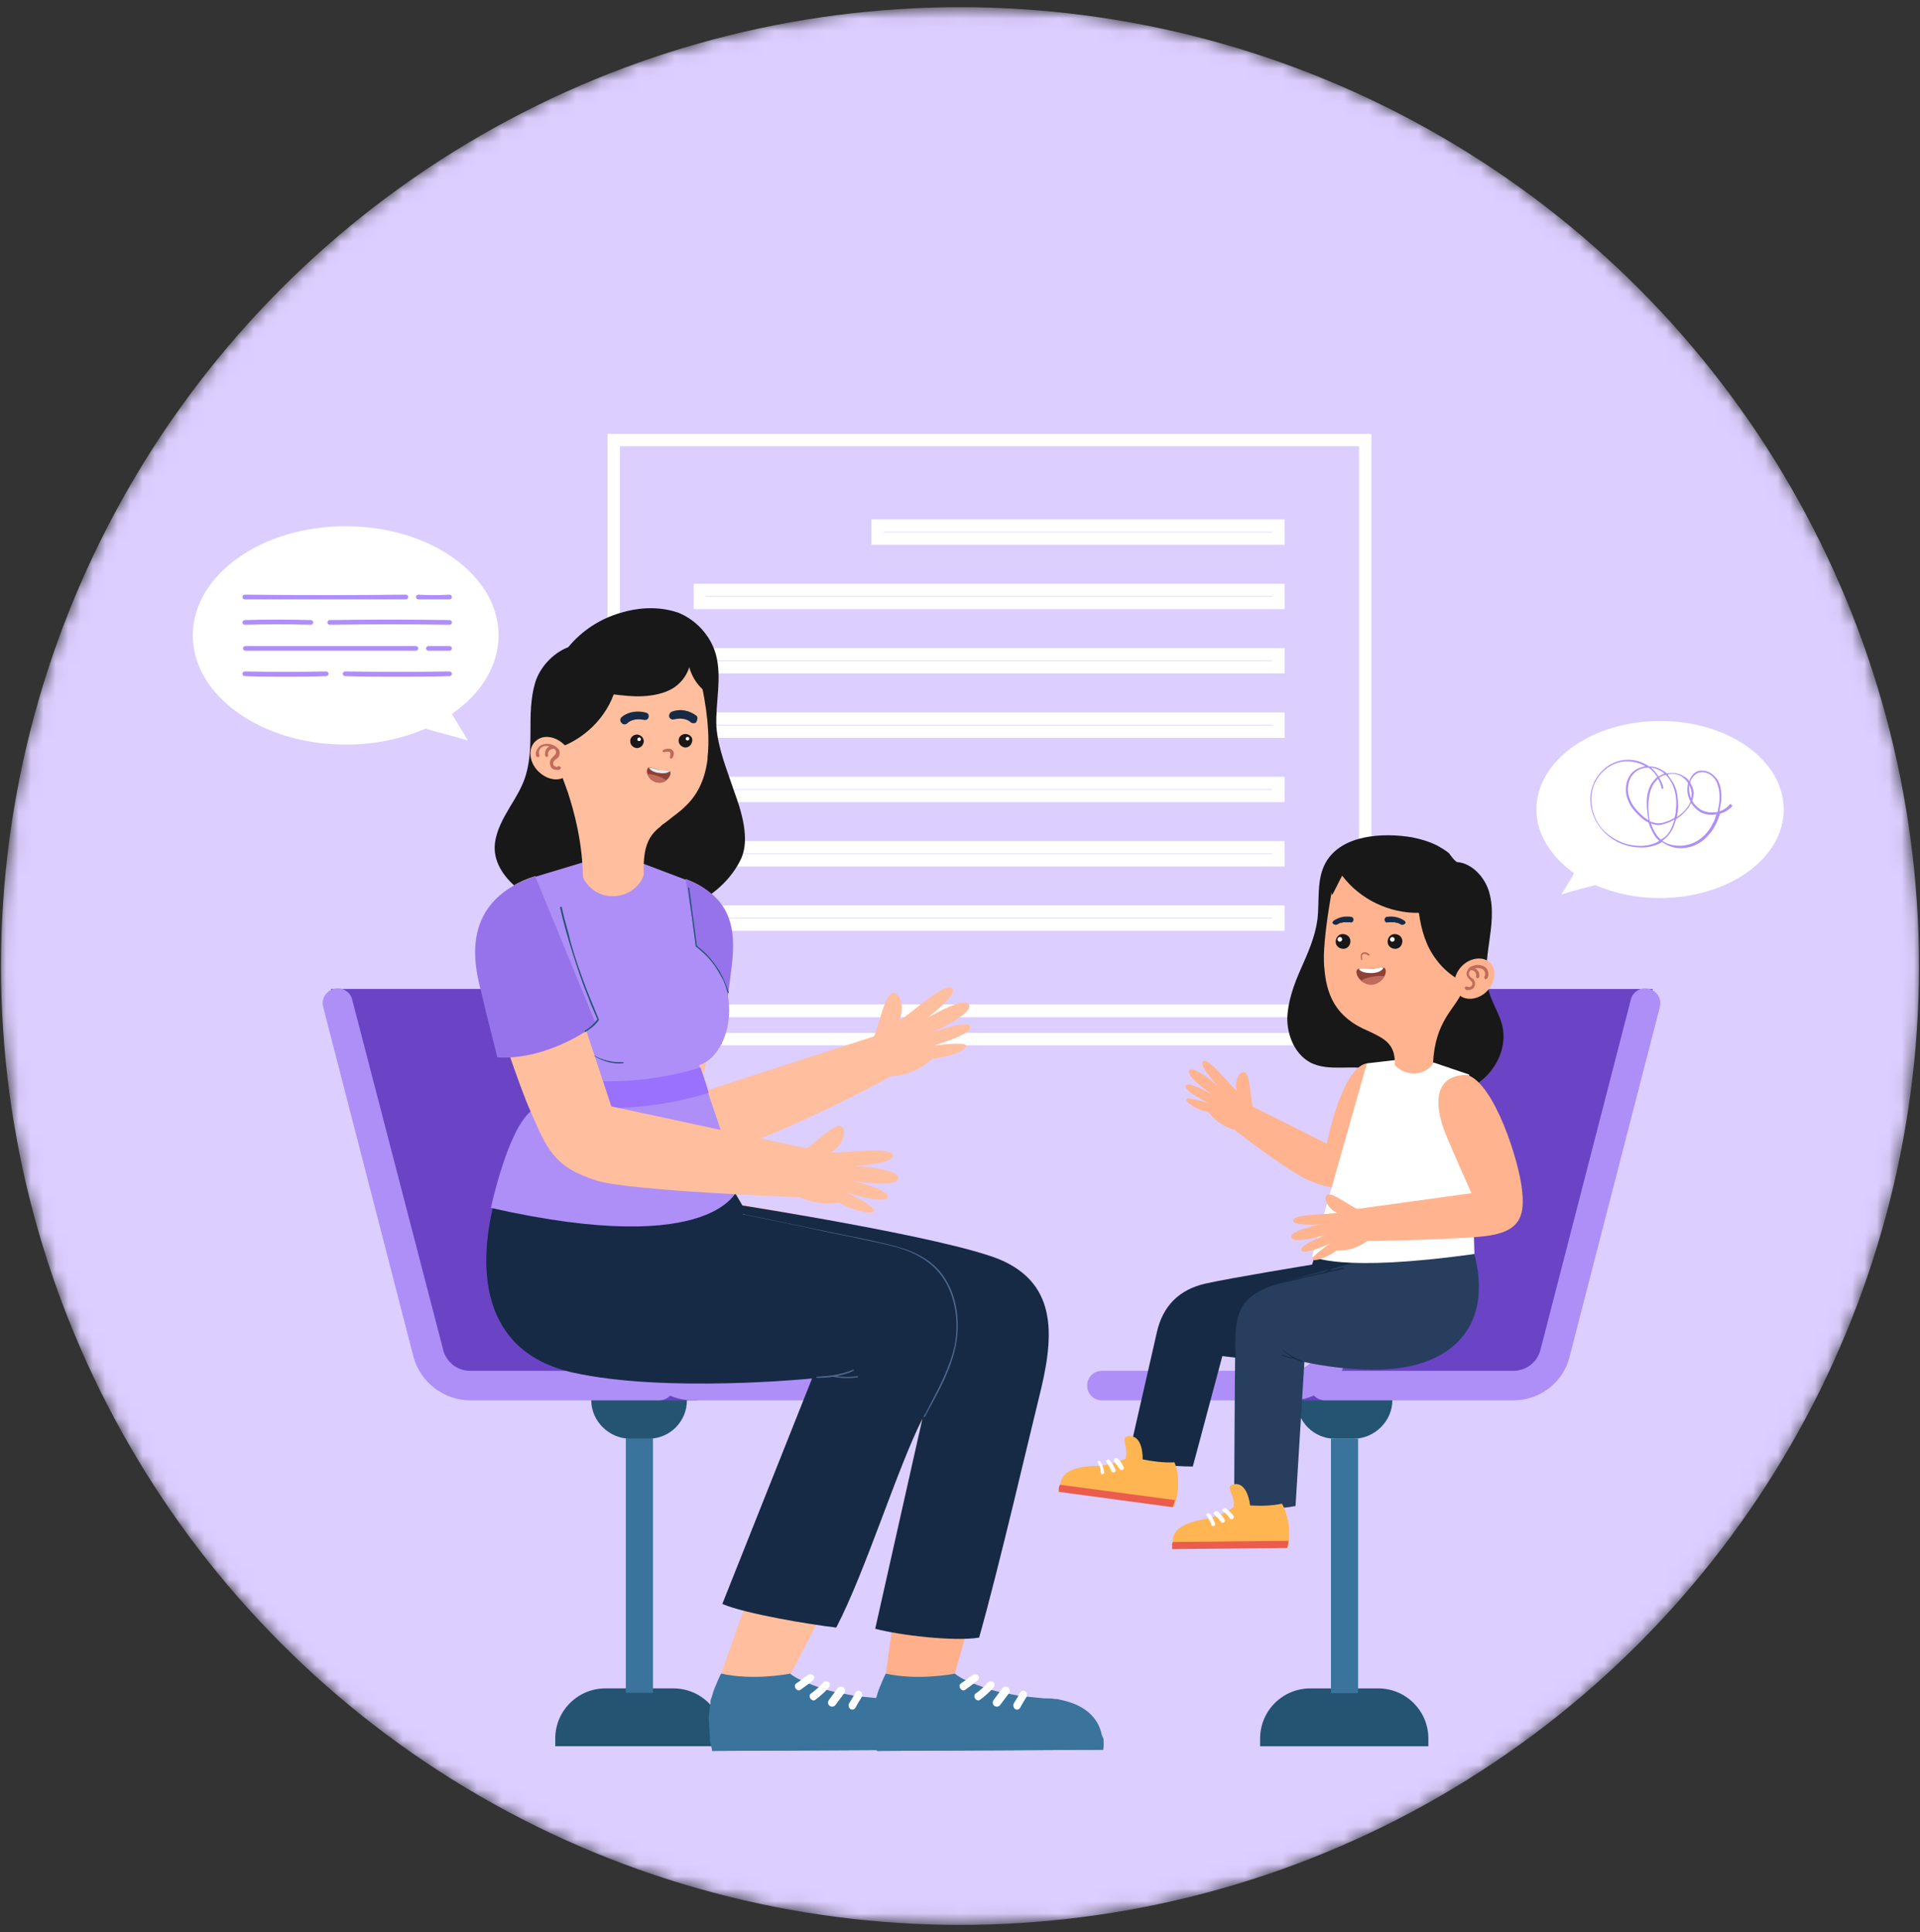 <svg width="155" height="156" viewBox="0 0 155 156" fill="none" xmlns="http://www.w3.org/2000/svg">
<rect x="0" y="0" width="155" height="156" fill="#333333" stroke="none"/>
<mask id="mask0_73_5217" style="mask-type:alpha" maskUnits="userSpaceOnUse" x="0" y="0" width="155" height="156">
<circle cx="77.5" cy="78" r="76.919" fill="#AE8FF7" stroke="#AE8FF7"/>
</mask>
<g mask="url(#mask0_73_5217)">
<circle cx="77.5" cy="78" r="77.419" fill="#DCCEFF"/>
<path d="M110.211 35.529H49.544V81.613H110.211V35.529Z" stroke="white" stroke-miterlimit="10"/>
<path d="M111.546 81.613H48.114V83.901H111.546V81.613Z" stroke="white" stroke-miterlimit="10"/>
<path d="M103.206 42.439H70.846V43.487H103.206V42.439Z" stroke="white" stroke-miterlimit="10"/>
<path d="M103.206 47.634H56.502V48.683H103.206V47.634Z" stroke="white" stroke-miterlimit="10"/>
<path d="M103.206 52.828H56.502V53.876H103.206V52.828Z" stroke="white" stroke-miterlimit="10"/>
<path d="M103.206 58.023H56.502V59.072H103.206V58.023Z" stroke="white" stroke-miterlimit="10"/>
<path d="M103.206 63.217H56.502V64.265H103.206V63.217Z" stroke="white" stroke-miterlimit="10"/>
<path d="M103.206 68.412H56.502V69.461H103.206V68.412Z" stroke="white" stroke-miterlimit="10"/>
<path d="M103.206 73.606H56.502V74.655H103.206V73.606Z" stroke="white" stroke-miterlimit="10"/>
<path d="M44.778 140.993H58.408V140.373C58.408 138.134 56.597 136.323 54.357 136.323H48.877C46.637 136.323 44.826 138.134 44.826 140.373V140.993H44.778Z" fill="#245472"/>
<path d="M50.523 136.68H52.715V116.139H50.523V136.68Z" fill="#3A739B"/>
<path d="M50.878 116.163H52.356C54.071 116.163 55.453 114.781 55.453 113.065V112.589H47.733V113.065C47.733 114.733 49.163 116.163 50.878 116.163Z" fill="#245472"/>
<path d="M45.445 79.849L53.023 109.158C53.452 110.778 54.977 113.066 56.597 113.066H53.69L37.82 111.874C36.152 111.874 34.722 110.778 34.293 109.158L26.716 79.849H45.445Z" fill="#6A44C5"/>
<path d="M55.93 113.066H71.133C71.8 113.066 72.324 112.542 72.324 111.874C72.324 111.207 71.8 110.683 71.133 110.683H55.93C54.882 110.683 53.976 109.968 53.738 108.967L46.446 80.707C46.303 80.087 45.636 79.658 44.969 79.849C44.349 79.992 43.92 80.659 44.111 81.326L51.403 109.587C51.927 111.636 53.833 113.066 55.93 113.066Z" fill="#AE8FF7"/>
<path d="M37.963 113.066H53.213C53.88 113.066 54.405 112.542 54.405 111.874C54.405 111.207 53.88 110.683 53.213 110.683H37.963C36.914 110.683 36.009 109.968 35.771 108.967L28.431 80.707C28.288 80.087 27.621 79.658 26.954 79.849C26.335 79.992 25.906 80.659 26.096 81.326L33.388 109.587C33.96 111.636 35.866 113.066 37.963 113.066Z" fill="#AE8FF7"/>
<path d="M83.428 112.826C82.618 115.495 79.615 126.17 78.043 131.746C77.471 133.795 77.089 135.129 77.089 135.129C74.468 135.987 71.513 135.129 71.513 135.129L72.038 131.365L74.468 114.446L75.135 109.681C75.135 109.681 57.788 108.966 53.594 104.724C49.544 100.626 49.544 97.051 49.591 96.861L59.075 95.812L59.933 97.29C59.933 97.29 76.136 99.958 80.616 101.865C85.048 103.866 84.715 108.632 83.428 112.826Z" fill="#FFB08A"/>
<path d="M76.088 111.3C75.803 111.92 75.231 113.063 74.516 114.493C72.467 118.544 69.131 125.025 66.7 129.648C65.032 132.841 63.841 135.129 63.841 135.129C61.362 136.082 58.217 135.129 58.217 135.129L60.695 128.123L67.034 110.299C67.034 110.299 53.308 111.586 46.446 110.68C39.583 109.775 38.439 102.388 40.107 96.431L49.639 96.907L54.833 97.193C54.833 97.193 66.986 99.481 71.99 100.482C77.9 101.626 78.281 106.63 76.088 111.3Z" fill="#FFBE9E"/>
<path d="M83.857 112.921C83.189 115.59 80.616 126.694 79.043 132.222C77.042 132.556 72.609 132.032 70.656 131.508L74.468 114.542C72.419 118.592 69.893 126.837 67.51 131.412C65.461 131.174 60.219 130.316 58.312 129.506L65.556 111.301C65.556 111.301 53.737 112.492 46.255 110.824C38.821 109.156 38.392 102.389 40.06 96.432L49.591 96.908L59.075 95.86L59.933 97.337C59.933 97.337 76.136 99.863 80.664 101.674C85.572 103.723 85.048 108.203 83.857 112.921Z" fill="#162A45"/>
<path d="M59.98 98.053C62.125 98.481 64.222 98.91 66.367 99.387C67.415 99.625 68.511 99.816 69.56 100.054C70.465 100.245 71.371 100.435 72.276 100.674C73.134 100.912 73.944 101.246 74.659 101.722C75.374 102.199 75.946 102.818 76.375 103.581C77.185 105.058 77.375 106.869 77.09 108.537C76.899 109.49 76.565 110.348 76.184 111.206C75.803 112.064 75.326 112.922 74.897 113.779C74.802 113.97 74.707 114.161 74.564 114.351C74.516 114.399 74.611 114.447 74.659 114.399C75.564 112.731 76.565 111.015 77.042 109.157C77.471 107.536 77.423 105.678 76.756 104.105C76.422 103.343 75.946 102.628 75.326 102.103C74.659 101.532 73.896 101.15 73.086 100.864C72.228 100.578 71.371 100.388 70.513 100.197C69.464 99.959 68.368 99.768 67.272 99.53C65.127 99.101 62.983 98.624 60.791 98.195C60.505 98.148 60.267 98.1 59.98 98.005C59.933 97.957 59.933 98.053 59.98 98.053Z" fill="#4D698F"/>
<path d="M65.938 111.254C66.748 111.254 67.51 111.159 68.273 110.921C68.511 110.873 68.702 110.778 68.892 110.682C68.94 110.682 68.94 110.587 68.892 110.587C68.177 110.873 67.367 111.064 66.605 111.111C66.367 111.111 66.176 111.159 65.938 111.159C65.89 111.159 65.89 111.254 65.938 111.254Z" fill="#4D698F"/>
<path d="M67.272 111.159C67.939 111.302 68.606 111.302 69.226 111.207C69.273 111.207 69.273 111.111 69.226 111.111C68.606 111.207 67.939 111.207 67.32 111.064C67.224 111.064 67.177 111.111 67.272 111.159Z" fill="#4D698F"/>
<path d="M57.311 140.276V140.419C57.311 140.515 57.311 140.61 57.359 140.658C57.359 140.753 57.407 140.848 57.407 140.944C57.407 140.991 57.407 140.991 57.454 141.039C57.454 141.134 57.502 141.182 57.502 141.277V141.372L75.755 141.277C75.755 141.277 75.755 141.23 75.755 141.182C75.755 141.087 75.755 140.944 75.755 140.753C75.755 140.61 75.755 140.419 75.707 140.229C75.707 140.181 75.707 140.133 75.659 140.133C75.469 139.085 74.706 137.703 72.228 137.226C72.085 137.179 71.99 137.179 71.847 137.179C71.656 137.131 71.466 137.131 71.227 137.131C71.18 137.131 71.084 137.131 71.037 137.131C70.512 137.083 70.036 137.036 69.559 136.988C69.321 136.94 69.083 136.94 68.844 136.893C68.558 136.845 68.32 136.797 68.082 136.75C67.844 136.702 67.605 136.654 67.367 136.607C67.176 136.559 66.986 136.511 66.795 136.464C66.557 136.368 66.319 136.321 66.08 136.226C65.794 136.13 65.556 136.035 65.318 135.94C65.079 135.844 64.841 135.749 64.651 135.654C64.031 135.368 63.793 135.129 63.793 135.129C63.554 135.177 60.79 135.701 58.217 135.129C58.217 135.129 58.026 135.463 57.788 136.083C57.788 136.13 57.74 136.13 57.74 136.178C57.693 136.321 57.645 136.416 57.597 136.559C57.55 136.702 57.502 136.893 57.454 137.036C57.454 137.083 57.454 137.083 57.407 137.131C57.407 137.179 57.359 137.274 57.359 137.369C57.359 137.369 57.359 137.417 57.359 137.465V137.512C57.311 137.894 57.216 138.322 57.216 138.751C57.264 139.228 57.264 139.752 57.311 140.276Z" fill="#3A739B"/>
<path d="M65.651 135.271C65.604 135.224 65.509 135.176 65.413 135.176C65.318 135.176 65.27 135.224 65.175 135.271C65.127 135.319 65.08 135.367 65.032 135.367C64.794 135.557 64.555 135.748 64.317 135.891C64.269 135.939 64.174 135.986 64.174 136.082C64.174 136.177 64.174 136.272 64.222 136.32C64.317 136.463 64.508 136.558 64.651 136.415C64.984 136.177 65.318 135.939 65.651 135.653C65.699 135.605 65.747 135.51 65.747 135.414C65.747 135.414 65.699 135.319 65.651 135.271Z" fill="white"/>
<path d="M66.938 135.844C66.795 135.748 66.605 135.701 66.462 135.844C66.223 136.13 65.938 136.368 65.651 136.606C65.604 136.654 65.556 136.654 65.509 136.701C65.461 136.749 65.366 136.797 65.366 136.892C65.366 136.987 65.366 137.083 65.413 137.13C65.509 137.273 65.699 137.369 65.842 137.226C66.223 136.94 66.605 136.606 66.891 136.273C66.938 136.225 66.986 136.13 66.986 136.034C67.034 135.987 66.986 135.891 66.938 135.844Z" fill="white"/>
<path d="M68.129 136.273C68.082 136.226 67.987 136.178 67.891 136.178C67.796 136.178 67.701 136.226 67.653 136.273L66.938 137.226C66.89 137.322 66.843 137.369 66.843 137.465C66.843 137.56 66.89 137.655 66.938 137.703C66.986 137.751 67.081 137.798 67.176 137.798C67.272 137.798 67.367 137.751 67.415 137.703L68.129 136.75C68.177 136.654 68.225 136.607 68.225 136.511C68.225 136.416 68.177 136.321 68.129 136.273Z" fill="white"/>
<path d="M69.464 136.559C69.321 136.463 69.13 136.511 69.035 136.702C68.892 136.988 68.701 137.274 68.559 137.512C68.463 137.655 68.511 137.893 68.654 137.988C68.797 138.084 68.987 138.036 69.083 137.845C69.226 137.559 69.416 137.274 69.559 137.035C69.655 136.892 69.607 136.654 69.464 136.559Z" fill="white"/>
<path d="M57.312 140.371C57.312 140.562 57.359 140.705 57.407 140.896C57.455 141.039 57.455 141.229 57.502 141.372L75.755 141.277C75.755 141.277 75.803 141.086 75.803 140.8C75.803 140.657 75.803 140.467 75.755 140.276L57.312 140.371Z" fill="#3A739B"/>
<path d="M70.608 140.276V140.419C70.608 140.515 70.608 140.61 70.656 140.658C70.656 140.753 70.703 140.848 70.703 140.944C70.703 140.991 70.703 140.991 70.751 141.039C70.751 141.134 70.799 141.182 70.799 141.277V141.372L89.051 141.277C89.051 141.277 89.051 141.23 89.051 141.182C89.051 141.087 89.051 140.944 89.051 140.753C89.051 140.61 89.051 140.419 89.004 140.229C89.004 140.181 89.004 140.133 88.956 140.133C88.765 139.085 88.003 137.703 85.525 137.226C85.382 137.179 85.286 137.179 85.143 137.179C84.953 137.131 84.762 137.131 84.524 137.131C84.476 137.131 84.381 137.131 84.333 137.131C83.809 137.083 83.332 137.036 82.856 136.988C82.618 136.94 82.379 136.94 82.141 136.893C81.855 136.845 81.617 136.797 81.379 136.75C81.14 136.702 80.902 136.654 80.664 136.607C80.473 136.559 80.282 136.511 80.092 136.464C79.853 136.368 79.615 136.321 79.377 136.226C79.091 136.13 78.853 136.035 78.614 135.94C78.376 135.844 78.138 135.749 77.947 135.654C77.328 135.368 77.089 135.129 77.089 135.129C76.851 135.177 74.087 135.701 71.513 135.129C71.513 135.129 71.323 135.463 71.085 136.083C71.085 136.13 71.037 136.13 71.037 136.178C70.989 136.321 70.942 136.416 70.894 136.559C70.846 136.702 70.799 136.893 70.751 137.036C70.751 137.083 70.751 137.083 70.703 137.131C70.703 137.179 70.656 137.274 70.656 137.369C70.656 137.369 70.656 137.417 70.656 137.465V137.512C70.608 137.894 70.513 138.322 70.513 138.751C70.56 139.228 70.56 139.752 70.608 140.276Z" fill="#3A739B"/>
<path d="M78.948 135.271C78.9 135.224 78.805 135.176 78.71 135.176C78.615 135.176 78.567 135.224 78.472 135.271C78.424 135.319 78.376 135.367 78.329 135.367C78.09 135.557 77.852 135.748 77.614 135.891C77.566 135.939 77.471 135.986 77.471 136.082C77.471 136.177 77.471 136.272 77.518 136.32C77.614 136.463 77.804 136.558 77.947 136.415C78.281 136.177 78.615 135.939 78.948 135.653C78.996 135.605 79.043 135.51 79.043 135.414C79.043 135.414 78.996 135.319 78.948 135.271Z" fill="white"/>
<path d="M80.235 135.844C80.092 135.748 79.901 135.701 79.758 135.844C79.52 136.13 79.234 136.368 78.948 136.606C78.9 136.654 78.853 136.654 78.805 136.701C78.757 136.749 78.662 136.797 78.662 136.892C78.662 136.987 78.662 137.083 78.71 137.13C78.805 137.273 78.996 137.369 79.139 137.226C79.52 136.94 79.901 136.606 80.187 136.273C80.235 136.225 80.282 136.13 80.282 136.034C80.33 135.987 80.282 135.891 80.235 135.844Z" fill="white"/>
<path d="M81.426 136.273C81.378 136.226 81.283 136.178 81.188 136.178C81.092 136.178 80.997 136.226 80.95 136.273L80.235 137.226C80.187 137.322 80.139 137.369 80.139 137.465C80.139 137.56 80.187 137.655 80.235 137.703C80.282 137.751 80.378 137.798 80.473 137.798C80.568 137.798 80.663 137.751 80.711 137.703L81.426 136.75C81.474 136.654 81.521 136.607 81.521 136.511C81.521 136.416 81.474 136.321 81.426 136.273Z" fill="white"/>
<path d="M82.761 136.559C82.618 136.463 82.427 136.511 82.332 136.702C82.189 136.988 81.998 137.274 81.855 137.512C81.76 137.655 81.808 137.893 81.95 137.988C82.093 138.084 82.284 138.036 82.379 137.845C82.522 137.559 82.713 137.274 82.856 137.035C82.951 136.892 82.904 136.654 82.761 136.559Z" fill="white"/>
<path d="M70.608 140.371C70.608 140.562 70.656 140.705 70.704 140.896C70.751 141.039 70.751 141.229 70.799 141.372L89.052 141.277C89.052 141.277 89.099 141.086 89.099 140.8C89.099 140.657 89.099 140.467 89.052 140.276L70.608 140.371Z" fill="#3A739B"/>
<path d="M54.357 49.347C52.975 48.966 51.45 49.061 50.068 49.49C48.447 49.966 46.97 50.92 45.874 52.254C44.635 52.73 43.586 53.874 43.205 55.113C42.824 56.4 42.824 57.734 42.824 59.069C42.824 60.403 42.776 61.785 42.3 63.025C41.918 64.025 41.299 64.883 40.774 65.836C40.25 66.789 39.821 67.838 39.964 68.886C40.155 70.221 41.156 71.317 42.252 72.079C46.303 75.034 52.069 75.32 56.406 72.842C57.836 72.032 59.075 70.888 59.79 69.411C60.6 67.79 59.837 65.455 59.265 63.882C58.694 62.167 57.979 60.499 57.836 58.688C57.74 56.734 58.312 54.732 57.788 52.826C57.359 51.301 56.168 50.014 54.69 49.442C54.643 49.442 54.5 49.395 54.357 49.347Z" fill="#181818"/>
<path d="M55.357 70.983C58.931 72.269 59.36 75.177 58.121 80.705C57.454 83.66 56.453 88.235 56.453 88.235L70.608 83.66L71.847 86.948C71.847 86.948 63.078 91.761 57.406 93.286C51.735 94.811 49.781 91.428 50.449 87.996C51.211 84.47 55.357 70.983 55.357 70.983Z" fill="#FFBE9E"/>
<path d="M55.357 70.983C58.979 72.365 59.456 74.891 59.074 77.988C58.693 81.038 58.264 84.327 58.264 84.327C56.834 84.565 52.831 82.897 52.831 82.897L55.357 70.983Z" fill="#9673EA"/>
<path d="M70.322 84.04C70.846 83.707 71.323 80.132 72.133 80.18C72.847 80.228 72.99 81.753 72.562 82.42C73.467 81.943 76.374 79.131 76.898 79.846C77.28 80.371 74.802 82.229 74.802 82.229C74.802 82.229 77.852 80.371 78.233 81.133C78.614 81.848 75.23 83.373 75.23 83.373C75.23 83.373 78.138 82.277 78.328 82.896C78.519 83.516 75.373 84.421 75.373 84.421C75.373 84.421 77.947 84.088 77.995 84.421C78.09 84.803 76.565 85.374 75.278 85.47C73.705 86.995 71.704 86.9 71.704 86.9L70.322 84.04Z" fill="#FFBE9E"/>
<path d="M59.599 95.908C59.599 95.908 57.978 101.674 39.63 97.528C39.63 97.528 40.965 91.237 42.871 89.712V88.759L42.919 86.519L43.205 70.793L47.16 69.601L51.831 69.696L55.357 71.031L56.215 76.416C60.266 79.228 59.122 85.137 56.453 85.995C56.453 85.995 56.453 86.043 56.501 86.186C56.596 86.519 56.882 87.282 57.168 88.235C58.121 90.999 59.551 95.384 59.599 95.908Z" fill="#AE8FF7"/>
<path d="M57.216 88.235C52.593 89.665 47.637 89.856 42.871 88.76L42.919 86.52C47.398 87.663 52.117 87.568 56.549 86.186C56.644 86.472 56.93 87.282 57.216 88.235Z" fill="#9A70FF"/>
<path d="M56.167 76.415C56.644 76.796 57.073 77.178 57.454 77.654C57.835 78.131 58.121 78.655 58.407 79.179C58.55 79.513 58.646 79.799 58.741 80.132C58.741 80.18 58.836 80.18 58.836 80.132C58.646 79.561 58.407 78.989 58.121 78.465C57.788 77.94 57.454 77.464 57.025 77.035C56.787 76.796 56.501 76.558 56.263 76.368C56.167 76.32 56.12 76.415 56.167 76.415Z" fill="#245472"/>
<path d="M55.548 71.698C55.691 72.937 55.882 74.128 56.025 75.368C56.072 75.701 56.12 76.035 56.168 76.416C56.168 76.464 56.263 76.464 56.263 76.416C56.12 75.177 55.929 73.985 55.786 72.746C55.739 72.413 55.691 72.079 55.643 71.698C55.596 71.65 55.5 71.65 55.548 71.698Z" fill="#245472"/>
<path d="M46.255 83.088C46.445 83.707 46.827 84.279 47.303 84.756C47.78 85.232 48.447 85.566 49.114 85.757C49.495 85.852 49.924 85.899 50.306 85.852C50.353 85.852 50.353 85.757 50.306 85.757C49.591 85.804 48.923 85.661 48.256 85.375C47.684 85.089 47.16 84.613 46.827 84.088C46.636 83.802 46.445 83.469 46.35 83.135C46.302 82.992 46.207 82.992 46.255 83.088Z" fill="#245472"/>
<path d="M57.12 61.118C57.12 61.166 57.12 61.166 57.12 61.214C57.12 61.261 57.12 61.261 57.12 61.309C56.882 63.12 56.215 64.264 55.309 65.122C54.833 65.598 54.356 65.884 53.975 66.218C53.832 66.313 53.737 66.409 53.594 66.504C53.498 66.551 53.403 66.647 53.308 66.742C52.402 67.457 51.878 68.315 51.974 70.65C51.259 72.699 48.161 73.081 47.065 70.841C47.017 67.981 46.35 65.503 45.826 63.93C45.683 63.501 45.54 63.168 45.444 62.882C45.254 62.358 45.063 62.024 45.063 62.024C45.063 62.024 44.968 55.686 45.826 54.018C47.875 49.919 55.691 51.015 56.406 54.208C57.12 57.211 57.311 59.45 57.12 61.118Z" fill="#FFBE9E"/>
<path d="M57.12 55.971C56.406 55.495 55.882 54.732 55.643 53.875C55.405 54.637 54.881 55.257 54.213 55.638C53.499 56.019 52.736 56.162 51.926 56.21C51.116 56.257 50.353 56.162 49.543 56.067C48.733 58.307 46.636 60.118 44.301 60.594C44.11 58.593 44.015 56.4 44.92 54.589C45.826 52.778 47.684 51.539 49.686 51.11C51.688 50.681 53.737 50.968 55.691 51.539C56.12 51.682 56.596 51.825 56.882 52.207C57.264 52.683 57.216 53.398 57.12 54.017C57.025 54.589 57.216 55.352 57.12 55.971Z" fill="#181818"/>
<path d="M53.546 60.547C53.641 60.499 53.784 60.451 53.927 60.451C54.023 60.451 54.166 60.451 54.261 60.547C54.356 60.642 54.404 60.737 54.404 60.833C54.404 60.928 54.356 61.071 54.309 61.166C54.261 61.214 54.213 61.262 54.166 61.262C54.118 61.262 54.07 61.166 54.07 61.119C54.118 61.023 54.118 60.976 54.118 60.88C54.118 60.833 54.118 60.785 54.07 60.737C54.07 60.69 54.023 60.69 53.975 60.69C53.975 60.69 53.975 60.69 53.927 60.69H53.88C53.88 60.69 53.88 60.69 53.832 60.69C53.737 60.69 53.689 60.737 53.641 60.737C53.594 60.737 53.546 60.737 53.498 60.69C53.498 60.642 53.498 60.594 53.546 60.547Z" fill="#C16B5B"/>
<path d="M56.215 57.783C55.643 57.354 54.928 57.211 54.261 57.449C54.118 57.497 53.975 57.687 54.023 57.878C54.118 58.116 54.309 58.116 54.499 58.069C54.928 57.973 55.357 58.021 55.691 58.259C55.691 58.259 55.691 58.259 55.738 58.307C55.881 58.402 56.072 58.45 56.215 58.307C56.31 58.116 56.358 57.878 56.215 57.783Z" fill="#162A45"/>
<path d="M52.164 57.544C51.497 57.353 50.734 57.449 50.21 57.878C50.067 57.973 50.02 58.211 50.163 58.354C50.258 58.497 50.496 58.545 50.639 58.402C50.782 58.259 50.973 58.164 51.211 58.116C51.211 58.116 51.211 58.116 51.163 58.116C51.401 58.068 51.688 58.068 51.926 58.116C52.116 58.164 52.307 58.116 52.355 57.925C52.402 57.782 52.355 57.592 52.164 57.544Z" fill="#162A45"/>
<path d="M50.877 59.831C50.877 60.117 51.068 60.356 51.402 60.403C51.688 60.403 51.926 60.213 51.974 59.879C51.974 59.593 51.783 59.355 51.449 59.307C51.116 59.307 50.877 59.545 50.877 59.831Z" fill="#181818"/>
<path d="M51.45 59.689C51.45 59.784 51.497 59.832 51.593 59.832C51.688 59.832 51.735 59.784 51.735 59.689C51.735 59.594 51.688 59.546 51.593 59.546C51.545 59.546 51.45 59.594 51.45 59.689Z" fill="white"/>
<path d="M54.785 59.784C54.785 60.07 54.976 60.308 55.309 60.356C55.596 60.356 55.834 60.165 55.881 59.832C55.929 59.498 55.691 59.307 55.357 59.26C55.024 59.26 54.785 59.498 54.785 59.784Z" fill="#181818"/>
<path d="M55.357 59.64C55.357 59.736 55.405 59.783 55.5 59.783C55.596 59.783 55.643 59.736 55.643 59.64C55.643 59.545 55.596 59.497 55.5 59.497C55.453 59.497 55.357 59.545 55.357 59.64Z" fill="white"/>
<path d="M52.307 62.024C52.45 61.833 52.784 62.072 53.213 62.167C53.642 62.262 54.07 62.119 54.118 62.358C54.213 62.644 53.737 63.311 53.022 63.168C52.355 63.025 52.069 62.262 52.307 62.024Z" fill="#8E4136"/>
<path d="M52.259 62.5C52.402 62.5 52.545 62.5 52.688 62.548C53.165 62.643 53.593 62.834 53.784 63.025C53.593 63.167 53.355 63.263 53.022 63.167C52.593 63.072 52.354 62.786 52.259 62.5Z" fill="#C16B5B"/>
<path d="M53.165 62.405C52.784 62.357 52.45 62.167 52.402 61.976C52.593 61.928 52.879 62.119 53.212 62.167C53.546 62.214 53.88 62.167 54.07 62.262C53.88 62.453 53.546 62.453 53.165 62.405Z" fill="#E1EFF0"/>
<path d="M43.395 62.215C44.11 62.978 45.158 63.168 45.778 62.596C46.398 62.025 46.302 60.976 45.635 60.214C44.92 59.451 43.872 59.26 43.252 59.832C42.633 60.356 42.68 61.453 43.395 62.215Z" fill="#FFBE9E"/>
<path d="M43.681 60.166C43.967 60.023 44.348 60.023 44.682 60.166C44.873 60.261 44.968 60.357 45.063 60.452C45.206 60.595 45.206 60.785 45.159 60.976C45.111 61.119 45.016 61.214 44.873 61.31C44.777 61.357 44.73 61.453 44.682 61.5C44.634 61.596 44.634 61.739 44.73 61.834C44.825 61.929 44.968 61.929 45.063 61.882C45.111 61.834 45.206 61.882 45.254 61.929C45.302 61.977 45.254 62.072 45.206 62.12C45.159 62.167 45.063 62.167 44.968 62.167C44.825 62.167 44.634 62.12 44.539 62.025C44.396 61.834 44.348 61.596 44.444 61.357C44.491 61.262 44.587 61.167 44.682 61.071C44.777 60.976 44.825 60.928 44.873 60.833C44.92 60.738 44.873 60.642 44.825 60.547C44.777 60.499 44.777 60.499 44.73 60.452C44.587 60.452 44.444 60.499 44.348 60.595C44.253 60.69 44.206 60.833 44.253 60.976C44.253 61.024 44.206 61.119 44.158 61.119C44.11 61.119 44.015 61.071 44.015 61.024C43.967 60.833 44.015 60.595 44.158 60.404C44.206 60.357 44.301 60.309 44.348 60.261C44.11 60.214 43.919 60.214 43.776 60.309C43.586 60.404 43.443 60.69 43.538 60.928C43.586 60.976 43.538 61.071 43.491 61.119C43.443 61.167 43.348 61.119 43.3 61.071C43.157 60.833 43.348 60.357 43.681 60.166Z" fill="#C16B5B"/>
<path d="M43.205 70.744C37.438 72.46 38.916 78.274 39.487 80.18C40.059 82.087 41.918 87.71 42.823 89.712C44.158 92.762 44.682 94.239 48.209 95.335C50.734 96.145 64.46 96.67 64.46 96.67L65.318 92.762L49.352 89.331L43.205 70.744Z" fill="#FFBE9E"/>
<path d="M64.317 93.191C64.936 93.239 67.319 90.522 67.939 90.951C68.51 91.38 67.796 92.762 67.033 93.048C68.034 93.143 72.037 92.476 72.085 93.334C72.085 93.954 69.035 94.144 69.035 94.144C69.035 94.144 72.609 94.335 72.514 95.145C72.418 95.955 68.796 95.336 68.796 95.336C68.796 95.336 71.847 96.05 71.656 96.67C71.465 97.29 68.368 96.289 68.368 96.289C68.368 96.289 70.703 97.433 70.56 97.766C70.417 98.1 68.844 97.766 67.748 97.099C65.603 97.48 63.983 96.337 63.983 96.337L64.317 93.191Z" fill="#FFBE9E"/>
<path d="M43.205 70.745C36.628 72.938 38.534 78.704 38.868 80.181C39.202 81.659 40.155 85.376 40.155 85.376C44.444 85.614 48.113 82.707 48.113 82.707L43.205 70.745Z" fill="#9673EA"/>
<path d="M45.206 73.271C45.492 74.51 45.826 75.702 46.207 76.893C46.588 78.084 46.969 79.276 47.446 80.42C47.684 81.087 47.97 81.706 48.256 82.374C48.256 82.421 48.352 82.374 48.352 82.326C47.875 81.182 47.398 80.038 46.969 78.847C46.541 77.656 46.159 76.512 45.873 75.273C45.683 74.605 45.492 73.938 45.349 73.223C45.301 73.223 45.206 73.223 45.206 73.271Z" fill="#245472"/>
<path d="M48.209 82.326C47.923 82.708 47.589 82.993 47.208 83.232C47.16 83.279 47.208 83.327 47.255 83.327C47.637 83.089 48.018 82.803 48.304 82.422C48.352 82.326 48.256 82.279 48.209 82.326Z" fill="#245472"/>
<path d="M27.907 42.486C34.722 42.486 40.25 46.441 40.25 51.302C40.25 53.781 38.821 56.02 36.486 57.641C36.914 58.356 37.343 59.071 37.772 59.785C36.629 59.452 35.485 59.166 34.341 58.832C32.482 59.642 30.29 60.119 27.907 60.119C21.092 60.119 15.564 56.163 15.564 51.302C15.564 46.441 21.092 42.486 27.907 42.486Z" fill="white"/>
<path d="M26.24 48.397C28.384 48.397 30.576 48.397 32.769 48.397C32.864 48.397 32.959 48.301 32.959 48.206C32.959 48.111 32.864 48.015 32.769 48.015C28.384 48.063 24.143 48.063 19.758 48.015C19.663 48.015 19.568 48.111 19.568 48.206C19.568 48.301 19.663 48.397 19.758 48.397C21.95 48.397 24.095 48.397 26.24 48.397Z" fill="#AE8FF7"/>
<path d="M35.056 48.397C35.485 48.397 35.866 48.397 36.295 48.397C36.39 48.397 36.486 48.302 36.486 48.206C36.486 48.111 36.39 48.016 36.295 48.016C35.485 48.063 34.722 48.063 33.769 48.016C33.674 48.016 33.579 48.111 33.579 48.206C33.579 48.302 33.674 48.397 33.769 48.397C34.198 48.397 34.627 48.397 35.056 48.397Z" fill="#AE8FF7"/>
<path d="M19.758 50.446C21.474 50.398 23.332 50.398 25.096 50.446C25.191 50.446 25.286 50.351 25.286 50.255C25.286 50.16 25.191 50.065 25.096 50.065C23.332 50.017 21.474 50.017 19.758 50.065C19.663 50.065 19.567 50.16 19.567 50.255C19.567 50.351 19.663 50.446 19.758 50.446Z" fill="#AE8FF7"/>
<path d="M36.295 50.446C36.39 50.446 36.486 50.351 36.486 50.255C36.486 50.16 36.39 50.065 36.295 50.065C33.054 50.017 29.909 50.017 26.621 50.065C26.525 50.065 26.43 50.16 26.43 50.255C26.43 50.351 26.525 50.446 26.621 50.446C29.909 50.398 33.054 50.398 36.295 50.446Z" fill="#AE8FF7"/>
<path d="M26.668 52.543C28.956 52.543 31.196 52.543 33.579 52.543C33.674 52.543 33.769 52.448 33.769 52.352C33.769 52.257 33.674 52.162 33.579 52.162C28.86 52.162 24.476 52.162 19.806 52.162C19.71 52.162 19.615 52.257 19.615 52.352C19.615 52.448 19.71 52.543 19.806 52.543C22.141 52.543 24.381 52.543 26.668 52.543Z" fill="#AE8FF7"/>
<path d="M34.58 52.543H36.295C36.391 52.543 36.486 52.448 36.486 52.352C36.486 52.257 36.391 52.162 36.295 52.162H34.58C34.484 52.162 34.389 52.257 34.389 52.352C34.389 52.448 34.484 52.543 34.58 52.543Z" fill="#AE8FF7"/>
<path d="M23.047 54.64C24.143 54.64 25.239 54.64 26.335 54.592C26.43 54.592 26.526 54.497 26.526 54.401C26.526 54.306 26.43 54.211 26.335 54.211C24.143 54.258 21.998 54.258 19.758 54.211C19.663 54.211 19.567 54.306 19.567 54.401C19.567 54.497 19.663 54.592 19.758 54.592C20.854 54.64 21.95 54.64 23.047 54.64Z" fill="#AE8FF7"/>
<path d="M32.054 54.64C33.436 54.64 34.865 54.64 36.295 54.592C36.391 54.592 36.486 54.497 36.486 54.401C36.486 54.306 36.391 54.211 36.295 54.211C33.436 54.258 30.672 54.258 27.86 54.211C27.765 54.211 27.669 54.306 27.669 54.401C27.669 54.497 27.765 54.592 27.86 54.592C29.242 54.64 30.624 54.64 32.054 54.64Z" fill="#AE8FF7"/>
<path d="M115.358 140.995H101.728V140.375C101.728 138.135 103.539 136.324 105.779 136.324H111.259C113.499 136.324 115.31 138.135 115.31 140.375V140.995H115.358Z" fill="#245472"/>
<path d="M109.639 116.165H107.447V136.705H109.639V116.165Z" fill="#3A739B"/>
<path d="M109.258 116.165H107.78C106.065 116.165 104.683 114.783 104.683 113.068V112.591H112.403V113.068C112.403 114.736 110.973 116.165 109.258 116.165Z" fill="#245472"/>
<path d="M114.691 79.851L107.113 109.16C106.684 110.78 105.159 113.068 103.539 113.068H106.446L122.316 111.876C123.984 111.876 125.414 110.78 125.843 109.16L133.42 79.851H114.691Z" fill="#6A44C5"/>
<path d="M104.206 113.067H88.956C88.289 113.067 87.764 112.543 87.764 111.875C87.764 111.208 88.289 110.684 88.956 110.684H104.206C105.255 110.684 106.16 109.969 106.398 108.968L113.738 80.707C113.881 80.088 114.548 79.659 115.215 79.85C115.835 79.993 116.263 80.66 116.073 81.327L108.781 109.588C108.209 111.637 106.303 113.067 104.206 113.067Z" fill="#AE8FF7"/>
<path d="M122.173 113.067H106.97C106.303 113.067 105.779 112.543 105.779 111.875C105.779 111.208 106.303 110.684 106.97 110.684H122.173C123.221 110.684 124.127 109.969 124.365 108.968L131.657 80.707C131.8 80.088 132.467 79.659 133.134 79.85C133.754 79.993 134.183 80.66 133.992 81.327L126.7 109.588C126.176 111.637 124.317 113.067 122.173 113.067Z" fill="#AE8FF7"/>
<path d="M121.267 82.758C121.029 81.853 120.505 81.042 120.219 80.137C119.838 78.85 120.028 77.42 120.219 76.086C120.41 74.752 120.6 73.37 120.219 72.035C119.885 70.844 118.837 69.7 117.646 69.605C117.503 69.605 117.074 69.033 116.978 68.89C116.692 68.651 116.359 68.461 116.025 68.27C115.358 67.937 114.691 67.746 113.976 67.603C111.688 67.222 108.305 67.365 107.018 69.652C106.255 71.034 106.541 72.702 106.351 74.275C106.16 75.657 105.588 76.944 105.016 78.231C104.444 79.517 103.968 80.852 103.92 82.234C103.92 83.616 104.54 85.093 105.731 85.76C107.304 86.618 109.306 85.856 111.021 86.428C111.784 86.666 112.451 87.19 113.213 87.571C114.929 88.477 117.169 88.668 118.885 87.714C120.648 86.761 121.744 84.664 121.267 82.758Z" fill="#181818"/>
<path d="M106.255 101.106L105.922 102.107C105.922 102.107 99.488 103.155 97.344 103.632C95.199 104.109 93.865 105.443 93.388 107.588C93.102 108.827 91.148 117.405 91.148 117.405C92.435 118.453 96.295 118.406 96.295 118.406L98.678 109.494C98.678 109.494 103.205 110.113 106.494 109.542C109.782 108.97 112.117 101.773 112.117 101.773L106.255 101.106Z" fill="#162A45"/>
<path d="M85.572 119.835C85.572 119.835 85.572 119.787 85.62 119.787C85.715 119.12 86.239 118.405 88.479 118.357C89.528 118.357 90.385 117.976 90.862 117.785C91.148 116.928 90.433 116.07 91.005 115.974C92.339 115.736 92.244 117.833 92.244 117.833C92.959 117.976 93.912 118.119 94.817 118.071C94.817 118.071 94.96 118.405 95.056 118.929C95.056 119.024 95.103 119.12 95.103 119.215V119.263C95.103 119.31 95.103 119.358 95.103 119.406V119.453C95.103 119.692 95.103 119.93 95.103 120.168C95.056 120.454 95.056 120.74 94.96 121.026V121.074C94.913 121.169 94.913 121.264 94.865 121.36C94.817 121.455 94.817 121.55 94.77 121.646L85.572 120.407C85.572 120.407 85.572 120.311 85.572 120.121C85.524 120.025 85.524 119.93 85.572 119.835Z" fill="#FFB652"/>
<path d="M94.865 121.121C94.817 121.217 94.817 121.312 94.77 121.407C94.722 121.503 94.722 121.598 94.674 121.693L85.477 120.454C85.477 120.454 85.477 120.359 85.477 120.168C85.477 120.073 85.524 119.978 85.572 119.882L94.865 121.121Z" fill="#EA5C4C"/>
<path d="M89.956 117.785C90.004 117.737 90.099 117.689 90.195 117.737C90.433 117.928 90.576 118.166 90.719 118.452C90.719 118.5 90.719 118.547 90.719 118.595C90.719 118.643 90.671 118.643 90.624 118.69C90.576 118.69 90.528 118.69 90.481 118.69C90.433 118.69 90.433 118.643 90.385 118.595C90.385 118.595 90.385 118.547 90.338 118.547C90.338 118.5 90.29 118.5 90.29 118.452C90.242 118.404 90.195 118.357 90.195 118.309C90.147 118.261 90.099 118.214 90.052 118.166C90.052 118.118 90.004 118.118 90.004 118.071L89.956 118.023C89.909 117.975 89.909 117.975 89.909 117.928C89.956 117.832 89.956 117.785 89.956 117.785Z" fill="white"/>
<path d="M89.337 117.88C89.384 117.833 89.527 117.833 89.575 117.88C89.766 118.119 89.909 118.357 90.052 118.643C90.052 118.691 90.052 118.738 90.052 118.786C90.052 118.834 90.004 118.834 89.956 118.881C89.909 118.881 89.861 118.881 89.813 118.881C89.766 118.881 89.766 118.834 89.718 118.786V118.738C89.718 118.691 89.67 118.691 89.67 118.643C89.623 118.595 89.623 118.548 89.575 118.452C89.527 118.405 89.527 118.357 89.48 118.309C89.48 118.262 89.432 118.262 89.432 118.214C89.432 118.214 89.432 118.166 89.384 118.166C89.337 118.119 89.337 118.119 89.337 118.071C89.289 117.976 89.289 117.928 89.337 117.88Z" fill="white"/>
<path d="M88.622 117.976C88.669 117.929 88.812 117.929 88.86 118.024C89.003 118.31 89.098 118.596 89.146 118.882C89.146 118.929 89.146 118.977 89.098 118.977C89.051 119.025 89.051 119.025 89.003 119.025C88.955 119.025 88.908 119.025 88.908 118.977C88.86 118.929 88.86 118.929 88.86 118.882V118.834C88.86 118.786 88.86 118.786 88.86 118.739C88.86 118.691 88.812 118.596 88.812 118.548C88.812 118.5 88.765 118.405 88.765 118.358C88.765 118.31 88.717 118.31 88.717 118.262C88.717 118.262 88.717 118.215 88.669 118.215C88.669 118.167 88.622 118.119 88.669 118.119C88.574 118.024 88.622 117.976 88.622 117.976Z" fill="white"/>
<path d="M118.98 101.106C120.124 105.252 118.932 108.779 114.595 110.113C110.83 111.257 105.302 109.97 105.302 109.97L104.587 121.599C102.062 122.075 99.631 121.599 99.631 121.599C99.631 121.599 99.679 111.114 99.726 108.112C99.774 105.109 100.87 104.252 104.158 103.346C107.351 102.441 110.83 101.583 110.83 101.583L118.98 101.106Z" fill="#273E5E"/>
<path d="M103.587 109.017C104.015 109.446 104.54 109.78 105.112 109.97C105.159 109.97 105.207 109.923 105.112 109.875C104.54 109.684 104.015 109.351 103.587 108.969C103.634 108.922 103.539 108.969 103.587 109.017Z" fill="#162A45"/>
<path d="M103.539 109.446C103.825 109.589 104.159 109.684 104.492 109.684C104.54 109.684 104.54 109.589 104.492 109.589C104.159 109.589 103.873 109.541 103.587 109.398C103.539 109.351 103.491 109.446 103.539 109.446Z" fill="#162A45"/>
<path d="M99.774 109.542C99.727 109.161 99.679 108.78 99.679 108.399C99.679 108.017 99.631 107.636 99.679 107.255C99.727 106.445 99.965 105.635 100.537 105.015C101.109 104.395 101.871 104.062 102.634 103.824C103.063 103.681 103.492 103.585 103.921 103.49C104.397 103.395 104.826 103.299 105.303 103.156C106.256 102.966 107.161 102.727 108.114 102.537C108.21 102.489 108.353 102.489 108.448 102.442C108.496 102.442 108.496 102.346 108.448 102.346C107.495 102.584 106.542 102.775 105.589 103.013C105.112 103.109 104.635 103.252 104.159 103.347C103.73 103.442 103.253 103.538 102.824 103.681C102.014 103.919 101.252 104.205 100.632 104.777C100.346 105.063 100.108 105.349 99.917 105.73C99.727 106.111 99.631 106.492 99.584 106.921C99.536 107.303 99.536 107.684 99.536 108.113C99.536 108.494 99.584 108.923 99.631 109.304C99.631 109.399 99.631 109.495 99.679 109.59C99.679 109.638 99.774 109.638 99.774 109.542Z" fill="#162A45"/>
<path d="M107.733 102.155C107.447 102.394 107.161 102.584 106.875 102.727C106.828 102.727 106.875 102.823 106.923 102.823C107.257 102.68 107.543 102.489 107.828 102.251C107.876 102.155 107.781 102.108 107.733 102.155Z" fill="#162A45"/>
<path d="M94.675 124.505V124.458C94.675 123.791 95.056 123.028 97.296 122.647C98.344 122.456 99.154 122.027 99.583 121.694C99.774 120.836 98.916 120.073 99.441 119.883C100.727 119.454 100.918 121.551 100.918 121.551C101.633 121.598 102.634 121.598 103.491 121.408C103.491 121.408 103.682 121.694 103.825 122.218C103.873 122.313 103.873 122.409 103.92 122.504V122.551C103.92 122.599 103.92 122.647 103.968 122.694V122.742C104.016 122.98 104.063 123.219 104.063 123.457C104.063 123.743 104.063 124.029 104.063 124.315V124.362C104.063 124.458 104.063 124.553 104.016 124.648C104.016 124.744 103.968 124.839 103.968 124.934L94.675 125.03C94.675 125.03 94.675 124.934 94.675 124.744C94.627 124.744 94.627 124.648 94.675 124.505Z" fill="#FFB652"/>
<path d="M104.016 124.41C104.016 124.506 104.016 124.601 103.968 124.696C103.968 124.792 103.92 124.887 103.92 124.982L94.627 125.077C94.627 125.077 94.627 124.982 94.627 124.792C94.627 124.696 94.627 124.601 94.675 124.506L104.016 124.41Z" fill="#EA5C4C"/>
<path d="M98.725 121.838C98.773 121.79 98.868 121.742 98.964 121.79C99.202 121.981 99.44 122.171 99.583 122.409C99.583 122.457 99.631 122.505 99.583 122.552C99.583 122.6 99.536 122.648 99.488 122.648C99.44 122.648 99.393 122.695 99.345 122.648C99.297 122.648 99.297 122.6 99.25 122.552C99.25 122.552 99.25 122.505 99.202 122.505C99.202 122.457 99.154 122.457 99.154 122.409C99.107 122.362 99.059 122.314 99.011 122.266C98.964 122.219 98.916 122.171 98.868 122.123C98.821 122.123 98.821 122.076 98.773 122.076C98.773 122.076 98.725 122.076 98.725 122.028C98.678 121.981 98.678 121.981 98.63 121.933C98.678 121.933 98.678 121.885 98.725 121.838Z" fill="white"/>
<path d="M98.058 122.075C98.106 122.027 98.201 121.98 98.297 122.027C98.535 122.218 98.726 122.456 98.869 122.694C98.869 122.742 98.869 122.79 98.869 122.837C98.869 122.885 98.821 122.933 98.773 122.933C98.726 122.933 98.678 122.933 98.63 122.933C98.583 122.933 98.583 122.885 98.535 122.837C98.535 122.837 98.535 122.79 98.487 122.79C98.487 122.742 98.44 122.742 98.44 122.694C98.392 122.647 98.344 122.599 98.297 122.551C98.249 122.504 98.201 122.456 98.154 122.408C98.154 122.361 98.106 122.361 98.058 122.313L98.011 122.265C97.963 122.218 97.963 122.218 97.963 122.17C98.058 122.123 98.058 122.075 98.058 122.075Z" fill="white"/>
<path d="M97.439 122.218C97.487 122.17 97.629 122.17 97.677 122.218C97.868 122.456 97.963 122.742 98.106 123.028C98.106 123.075 98.106 123.123 98.058 123.171C98.058 123.218 98.011 123.218 97.963 123.218C97.915 123.218 97.868 123.218 97.82 123.171C97.772 123.123 97.772 123.123 97.772 123.075V123.028C97.772 122.98 97.772 122.98 97.725 122.932C97.677 122.885 97.677 122.79 97.629 122.742C97.582 122.694 97.582 122.647 97.534 122.551C97.534 122.504 97.487 122.504 97.487 122.456C97.487 122.456 97.487 122.408 97.439 122.408C97.391 122.361 97.391 122.361 97.391 122.313C97.344 122.313 97.391 122.265 97.439 122.218Z" fill="white"/>
<path d="M101.251 89.571C100.918 89.285 101.013 86.664 100.441 86.569C99.917 86.521 99.631 87.57 99.869 88.094C99.297 87.665 97.534 85.282 97.105 85.711C96.771 86.045 98.296 87.665 98.296 87.665C98.296 87.665 96.343 85.949 96.009 86.426C95.675 86.902 97.868 88.38 97.868 88.38C97.868 88.38 95.913 87.236 95.723 87.665C95.532 88.094 97.629 89.095 97.629 89.095C97.629 89.095 95.866 88.523 95.771 88.761C95.675 88.999 96.676 89.619 97.582 89.809C98.535 91.096 99.917 91.287 99.917 91.287L101.251 89.571Z" fill="#FFB48F"/>
<path d="M110.354 85.854C108.304 86.188 107.113 92.335 107.113 92.335L101.108 89.333L99.726 91.287C99.726 91.287 103.968 94.575 105.731 95.338C107.494 96.052 109.496 96.529 110.449 94.385C111.354 92.24 110.354 85.854 110.354 85.854Z" fill="#FFB48F"/>
<path d="M119.028 101.249C108.114 102.774 105.922 101.44 105.922 101.44L110.354 85.856L113.213 85.522L115.787 85.808L118.599 86.761L119.028 101.249Z" fill="white"/>
<path d="M118.503 86.808C120.647 87.571 122.649 93.719 122.887 96.197C123.126 98.484 122.506 99.628 119.313 99.867C115.548 100.152 110.163 100.2 110.163 100.2L109.448 97.627L118.789 96.34C118.789 96.34 117.121 92.623 116.597 91.288C114.833 86.379 118.503 86.808 118.503 86.808Z" fill="#FFB48F"/>
<path d="M109.925 97.722C109.496 97.817 107.494 96.101 107.113 96.482C106.732 96.816 107.399 97.769 107.971 97.912C107.256 98.103 104.349 97.96 104.397 98.579C104.444 99.008 106.636 98.865 106.636 98.865C106.636 98.865 104.063 99.342 104.254 99.914C104.397 100.486 106.97 99.723 106.97 99.723C106.97 99.723 104.873 100.533 105.064 100.962C105.254 101.391 107.399 100.39 107.399 100.39C107.399 100.39 105.826 101.439 105.969 101.677C106.112 101.915 107.208 101.486 107.923 100.962C109.496 101.057 110.544 100.057 110.544 100.057L109.925 97.722Z" fill="#FFB48F"/>
<path d="M106.875 77.135C106.875 77.516 106.875 77.898 106.922 78.231C107.065 80.09 107.685 81.281 108.59 82.091C109.21 82.663 109.877 82.997 110.544 83.283C111.736 83.855 112.689 84.284 112.594 85.999C113.594 87.048 115.167 86.762 115.691 85.856C115.834 82.425 117.502 81.424 118.027 80.09C118.217 79.709 118.312 79.423 118.36 79.327C118.36 79.28 118.36 79.28 118.36 79.28C118.36 79.28 118.36 78.708 118.36 77.898V77.564C118.36 75.658 118.265 72.655 117.741 71.559C115.834 67.556 108.352 68.462 107.59 71.512C107.161 73.894 106.922 75.705 106.875 77.135Z" fill="#FFB48F"/>
<path d="M107.542 72.274C107.828 71.75 108.066 71.226 108.352 70.701C109.782 72.608 112.165 73.751 114.547 73.704C114.738 75.086 115.119 76.42 115.977 77.516C116.787 78.613 118.026 79.423 119.361 79.709C119.79 77.469 119.933 75.086 119.456 72.846C119.266 72.036 119.027 71.273 118.551 70.606C117.979 69.844 117.169 69.319 116.263 68.986C115.358 68.652 114.404 68.557 113.499 68.462C112.594 68.366 111.64 68.319 110.735 68.509C109.829 68.7 108.924 69.081 108.304 69.748C107.685 70.415 107.256 71.369 107.542 72.274Z" fill="#181818"/>
<path d="M111.831 78.231C111.688 77.945 111.211 78.231 110.687 78.231C110.163 78.279 109.686 78.04 109.543 78.326C109.353 78.66 109.877 79.518 110.735 79.47C111.592 79.422 112.021 78.565 111.831 78.231Z" fill="#8E4136"/>
<path d="M111.783 78.803C111.64 78.803 111.45 78.803 111.259 78.803C110.639 78.851 110.115 78.994 109.877 79.184C110.068 79.375 110.401 79.518 110.735 79.518C111.259 79.47 111.593 79.137 111.783 78.803Z" fill="#C16B5B"/>
<path d="M110.687 78.565C111.164 78.565 111.545 78.422 111.688 78.136C111.497 78.041 111.116 78.232 110.687 78.232C110.258 78.232 109.877 78.136 109.686 78.232C109.829 78.47 110.21 78.565 110.687 78.565Z" fill="white"/>
<path d="M109.925 77.516C109.877 77.516 109.877 77.516 109.877 77.468C109.782 77.04 109.925 76.944 110.068 76.897C110.21 76.849 110.353 76.897 110.544 77.04C110.592 77.04 110.592 77.087 110.544 77.135C110.544 77.183 110.496 77.183 110.449 77.135C110.306 77.04 110.163 76.992 110.068 77.04C109.925 77.087 109.925 77.23 109.972 77.468C110.02 77.468 109.972 77.516 109.925 77.516Z" fill="#C16B5B"/>
<path d="M109.019 75.99C109.019 76.324 108.781 76.61 108.447 76.61C108.114 76.61 107.828 76.372 107.828 76.038C107.828 75.704 108.066 75.418 108.4 75.418C108.733 75.418 109.019 75.657 109.019 75.99Z" fill="#181818"/>
<path d="M108.352 75.848C108.352 75.943 108.257 76.038 108.161 76.038C108.066 76.038 107.971 75.943 107.971 75.848C107.971 75.752 108.066 75.657 108.161 75.657C108.304 75.657 108.352 75.752 108.352 75.848Z" fill="white"/>
<path d="M113.213 75.99C113.213 76.324 112.975 76.61 112.641 76.61C112.307 76.61 112.021 76.372 112.021 76.038C112.021 75.704 112.26 75.418 112.593 75.418C112.927 75.418 113.213 75.657 113.213 75.99Z" fill="#181818"/>
<path d="M112.593 75.848C112.593 75.943 112.498 76.038 112.403 76.038C112.308 76.038 112.212 75.943 112.212 75.848C112.212 75.752 112.308 75.657 112.403 75.657C112.498 75.657 112.593 75.752 112.593 75.848Z" fill="white"/>
<path d="M107.685 74.323C108.114 74.037 108.638 73.942 109.115 74.037C109.21 74.037 109.305 74.228 109.258 74.323C109.21 74.466 109.115 74.514 108.972 74.466H108.924H108.876C108.829 74.466 108.781 74.466 108.733 74.466C108.686 74.466 108.638 74.466 108.59 74.466C108.59 74.466 108.59 74.466 108.543 74.466C108.495 74.466 108.495 74.466 108.448 74.466C108.4 74.466 108.352 74.514 108.305 74.514H108.257C108.257 74.514 108.257 74.514 108.209 74.514C108.114 74.561 108.019 74.609 107.923 74.657C107.828 74.704 107.685 74.657 107.59 74.561C107.542 74.514 107.59 74.371 107.685 74.323Z" fill="#162A45"/>
<path d="M113.356 74.323C112.927 74.037 112.403 73.942 111.926 74.037C111.831 74.037 111.736 74.228 111.783 74.323C111.831 74.466 111.926 74.514 112.069 74.466H112.117H112.165C112.212 74.466 112.26 74.466 112.307 74.466C112.355 74.466 112.403 74.466 112.45 74.466C112.45 74.466 112.45 74.466 112.498 74.466C112.546 74.466 112.546 74.466 112.593 74.466C112.641 74.466 112.689 74.514 112.736 74.514H112.784C112.784 74.514 112.784 74.514 112.832 74.514C112.927 74.561 113.022 74.609 113.118 74.657C113.213 74.704 113.356 74.657 113.451 74.561C113.499 74.514 113.451 74.371 113.356 74.323Z" fill="#162A45"/>
<path d="M120.076 79.995C119.409 80.709 118.36 80.852 117.788 80.328C117.216 79.804 117.312 78.755 117.979 78.04C118.646 77.326 119.695 77.183 120.266 77.707C120.838 78.231 120.743 79.28 120.076 79.995Z" fill="#FFB48F"/>
<path d="M119.837 78.042C119.551 77.899 119.218 77.851 118.884 77.994C118.694 78.042 118.598 78.137 118.503 78.28C118.408 78.423 118.36 78.614 118.408 78.756C118.455 78.899 118.551 78.995 118.646 79.09C118.694 79.138 118.789 79.233 118.837 79.281C118.884 79.376 118.884 79.519 118.789 79.614C118.694 79.71 118.551 79.71 118.455 79.662C118.408 79.614 118.312 79.662 118.265 79.71C118.217 79.757 118.265 79.853 118.312 79.9C118.36 79.948 118.455 79.948 118.503 79.948C118.646 79.948 118.789 79.9 118.932 79.805C119.075 79.662 119.122 79.376 119.027 79.185C118.98 79.09 118.884 78.995 118.789 78.947C118.694 78.899 118.646 78.804 118.598 78.709C118.551 78.614 118.598 78.518 118.646 78.423C118.694 78.375 118.694 78.375 118.741 78.328C118.884 78.328 119.027 78.375 119.075 78.471C119.17 78.566 119.17 78.709 119.17 78.852C119.17 78.899 119.218 78.995 119.265 78.995C119.313 78.995 119.361 78.947 119.408 78.899C119.456 78.709 119.408 78.471 119.265 78.328C119.218 78.28 119.17 78.232 119.075 78.184C119.265 78.137 119.504 78.184 119.647 78.232C119.837 78.328 119.98 78.614 119.837 78.852C119.79 78.899 119.837 78.995 119.885 79.042C119.933 79.09 120.028 79.042 120.076 78.995C120.266 78.661 120.123 78.232 119.837 78.042Z" fill="#C16B5B"/>
<path d="M134.04 58.214C128.511 58.214 124.032 61.407 124.032 65.363C124.032 67.365 125.223 69.175 127.082 70.51C126.748 71.082 126.414 71.654 126.033 72.226C126.939 71.94 127.892 71.701 128.797 71.463C130.322 72.13 132.086 72.511 133.992 72.511C139.52 72.511 144 69.319 144 65.363C144 61.407 139.568 58.214 134.04 58.214Z" fill="white"/>
<path d="M139.663 64.934C139.425 65.22 139.139 65.41 138.805 65.506C138.853 65.22 138.901 64.981 138.948 64.696C138.996 64.124 138.948 63.456 138.662 62.98C138.376 62.551 137.947 62.217 137.376 62.217C136.851 62.217 136.518 62.599 136.375 63.075C136.279 62.932 136.136 62.789 135.946 62.694C135.517 62.408 135.04 62.36 134.564 62.456C134.468 62.36 134.373 62.265 134.23 62.217C133.897 61.979 133.515 61.884 133.134 61.884C132.848 61.693 132.562 61.55 132.229 61.455C131.704 61.312 131.132 61.312 130.656 61.455C130.179 61.598 129.75 61.836 129.417 62.17C128.654 62.885 128.273 63.933 128.416 64.981C128.559 66.03 129.131 66.983 129.989 67.603C130.799 68.222 131.847 68.508 132.896 68.413C133.325 68.365 133.801 68.222 134.182 67.984C134.421 68.175 134.754 68.317 135.088 68.413C136.089 68.651 137.137 68.27 137.804 67.555C138.329 67.031 138.662 66.364 138.853 65.696C139.234 65.601 139.615 65.363 139.854 65.077C139.806 64.981 139.711 64.886 139.663 64.934ZM136.47 63.075C136.565 62.837 136.708 62.646 136.899 62.503C137.09 62.36 137.376 62.313 137.614 62.36C138.138 62.456 138.519 62.885 138.662 63.361C138.853 63.885 138.853 64.505 138.758 65.029C138.71 65.22 138.71 65.363 138.662 65.553C138.186 65.649 137.709 65.601 137.28 65.363C136.994 65.172 136.756 64.934 136.613 64.648C136.708 64.362 136.756 64.124 136.708 63.838C136.661 63.599 136.565 63.409 136.47 63.218C136.422 63.17 136.47 63.123 136.47 63.075ZM136.375 63.361C136.47 63.599 136.565 63.838 136.565 64.076C136.565 64.219 136.565 64.314 136.518 64.457C136.375 64.124 136.327 63.742 136.375 63.361ZM134.707 62.503C135.183 62.408 135.66 62.551 135.993 62.885C136.089 62.98 136.184 63.075 136.279 63.218C136.184 63.647 136.184 64.076 136.375 64.505C136.375 64.553 136.422 64.6 136.47 64.696C136.375 65.029 136.136 65.315 135.898 65.553C135.755 65.696 135.565 65.839 135.374 65.982C135.422 65.696 135.469 65.41 135.469 65.124C135.469 64.553 135.422 63.933 135.183 63.409C135.04 63.123 134.85 62.837 134.659 62.599C134.659 62.503 134.659 62.503 134.707 62.503ZM133.515 62.36C133.611 62.503 133.706 62.599 133.801 62.742C133.611 62.885 133.468 63.075 133.325 63.266C133.039 63.742 132.943 64.267 132.943 64.791C132.943 65.267 132.991 65.744 133.086 66.221C133.039 66.221 133.039 66.173 132.991 66.173C132.562 65.887 132.181 65.506 131.895 65.124C131.609 64.696 131.418 64.219 131.418 63.742C131.418 63.266 131.561 62.789 131.895 62.456C132.181 62.122 132.657 61.979 133.086 61.979C133.229 62.074 133.372 62.217 133.515 62.36ZM133.086 64.696C133.134 64.219 133.229 63.695 133.515 63.266C133.611 63.123 133.754 62.98 133.849 62.885C133.992 63.123 134.087 63.361 134.135 63.647C134.135 63.742 134.278 63.695 134.278 63.599C134.23 63.313 134.087 63.028 133.944 62.789C134.087 62.694 134.278 62.599 134.468 62.551C135.231 63.313 135.422 64.457 135.279 65.506C135.279 65.696 135.231 65.839 135.183 66.03C134.945 66.173 134.754 66.268 134.468 66.364C134.182 66.459 133.944 66.507 133.658 66.459C133.468 66.411 133.325 66.364 133.182 66.316C133.086 65.792 133.039 65.22 133.086 64.696ZM134.04 66.602C134.325 66.554 134.611 66.459 134.897 66.316C134.993 66.268 135.088 66.221 135.183 66.173C135.088 66.459 134.993 66.745 134.85 67.031C134.659 67.364 134.421 67.603 134.087 67.793C133.944 67.65 133.801 67.555 133.706 67.364C133.515 67.078 133.372 66.793 133.277 66.459C133.515 66.602 133.801 66.65 134.04 66.602ZM134.373 62.456C134.23 62.503 134.04 62.599 133.897 62.694C133.706 62.408 133.515 62.17 133.277 61.979C133.706 62.027 134.087 62.217 134.373 62.456ZM133.801 67.984C132.943 68.413 131.943 68.365 131.085 68.079C130.179 67.746 129.321 67.126 128.893 66.268C128.416 65.363 128.321 64.267 128.702 63.313C129.083 62.456 129.798 61.788 130.704 61.55C131.418 61.36 132.229 61.502 132.848 61.884C132.8 61.884 132.8 61.884 132.753 61.884C132.276 61.979 131.8 62.217 131.561 62.646C131.275 63.075 131.228 63.599 131.275 64.076C131.371 64.6 131.609 65.077 131.943 65.458C132.276 65.839 132.657 66.221 133.086 66.411C133.229 66.84 133.42 67.269 133.706 67.65C133.801 67.746 133.849 67.793 133.944 67.889C133.944 67.889 133.897 67.936 133.801 67.984ZM137.423 67.603C137.042 67.936 136.613 68.127 136.184 68.222C135.755 68.317 135.279 68.317 134.802 68.175C134.564 68.127 134.373 67.984 134.182 67.889C134.611 67.603 134.897 67.221 135.088 66.793C135.183 66.554 135.231 66.364 135.326 66.125C135.66 65.935 135.946 65.649 136.184 65.363C136.327 65.22 136.422 65.029 136.518 64.838C136.708 65.124 136.947 65.363 137.233 65.553C137.661 65.792 138.138 65.839 138.567 65.744C138.472 65.982 138.424 66.268 138.281 66.459C138.09 66.888 137.804 67.269 137.423 67.603Z" fill="#AE8FF7"/>
</g>
</svg>
